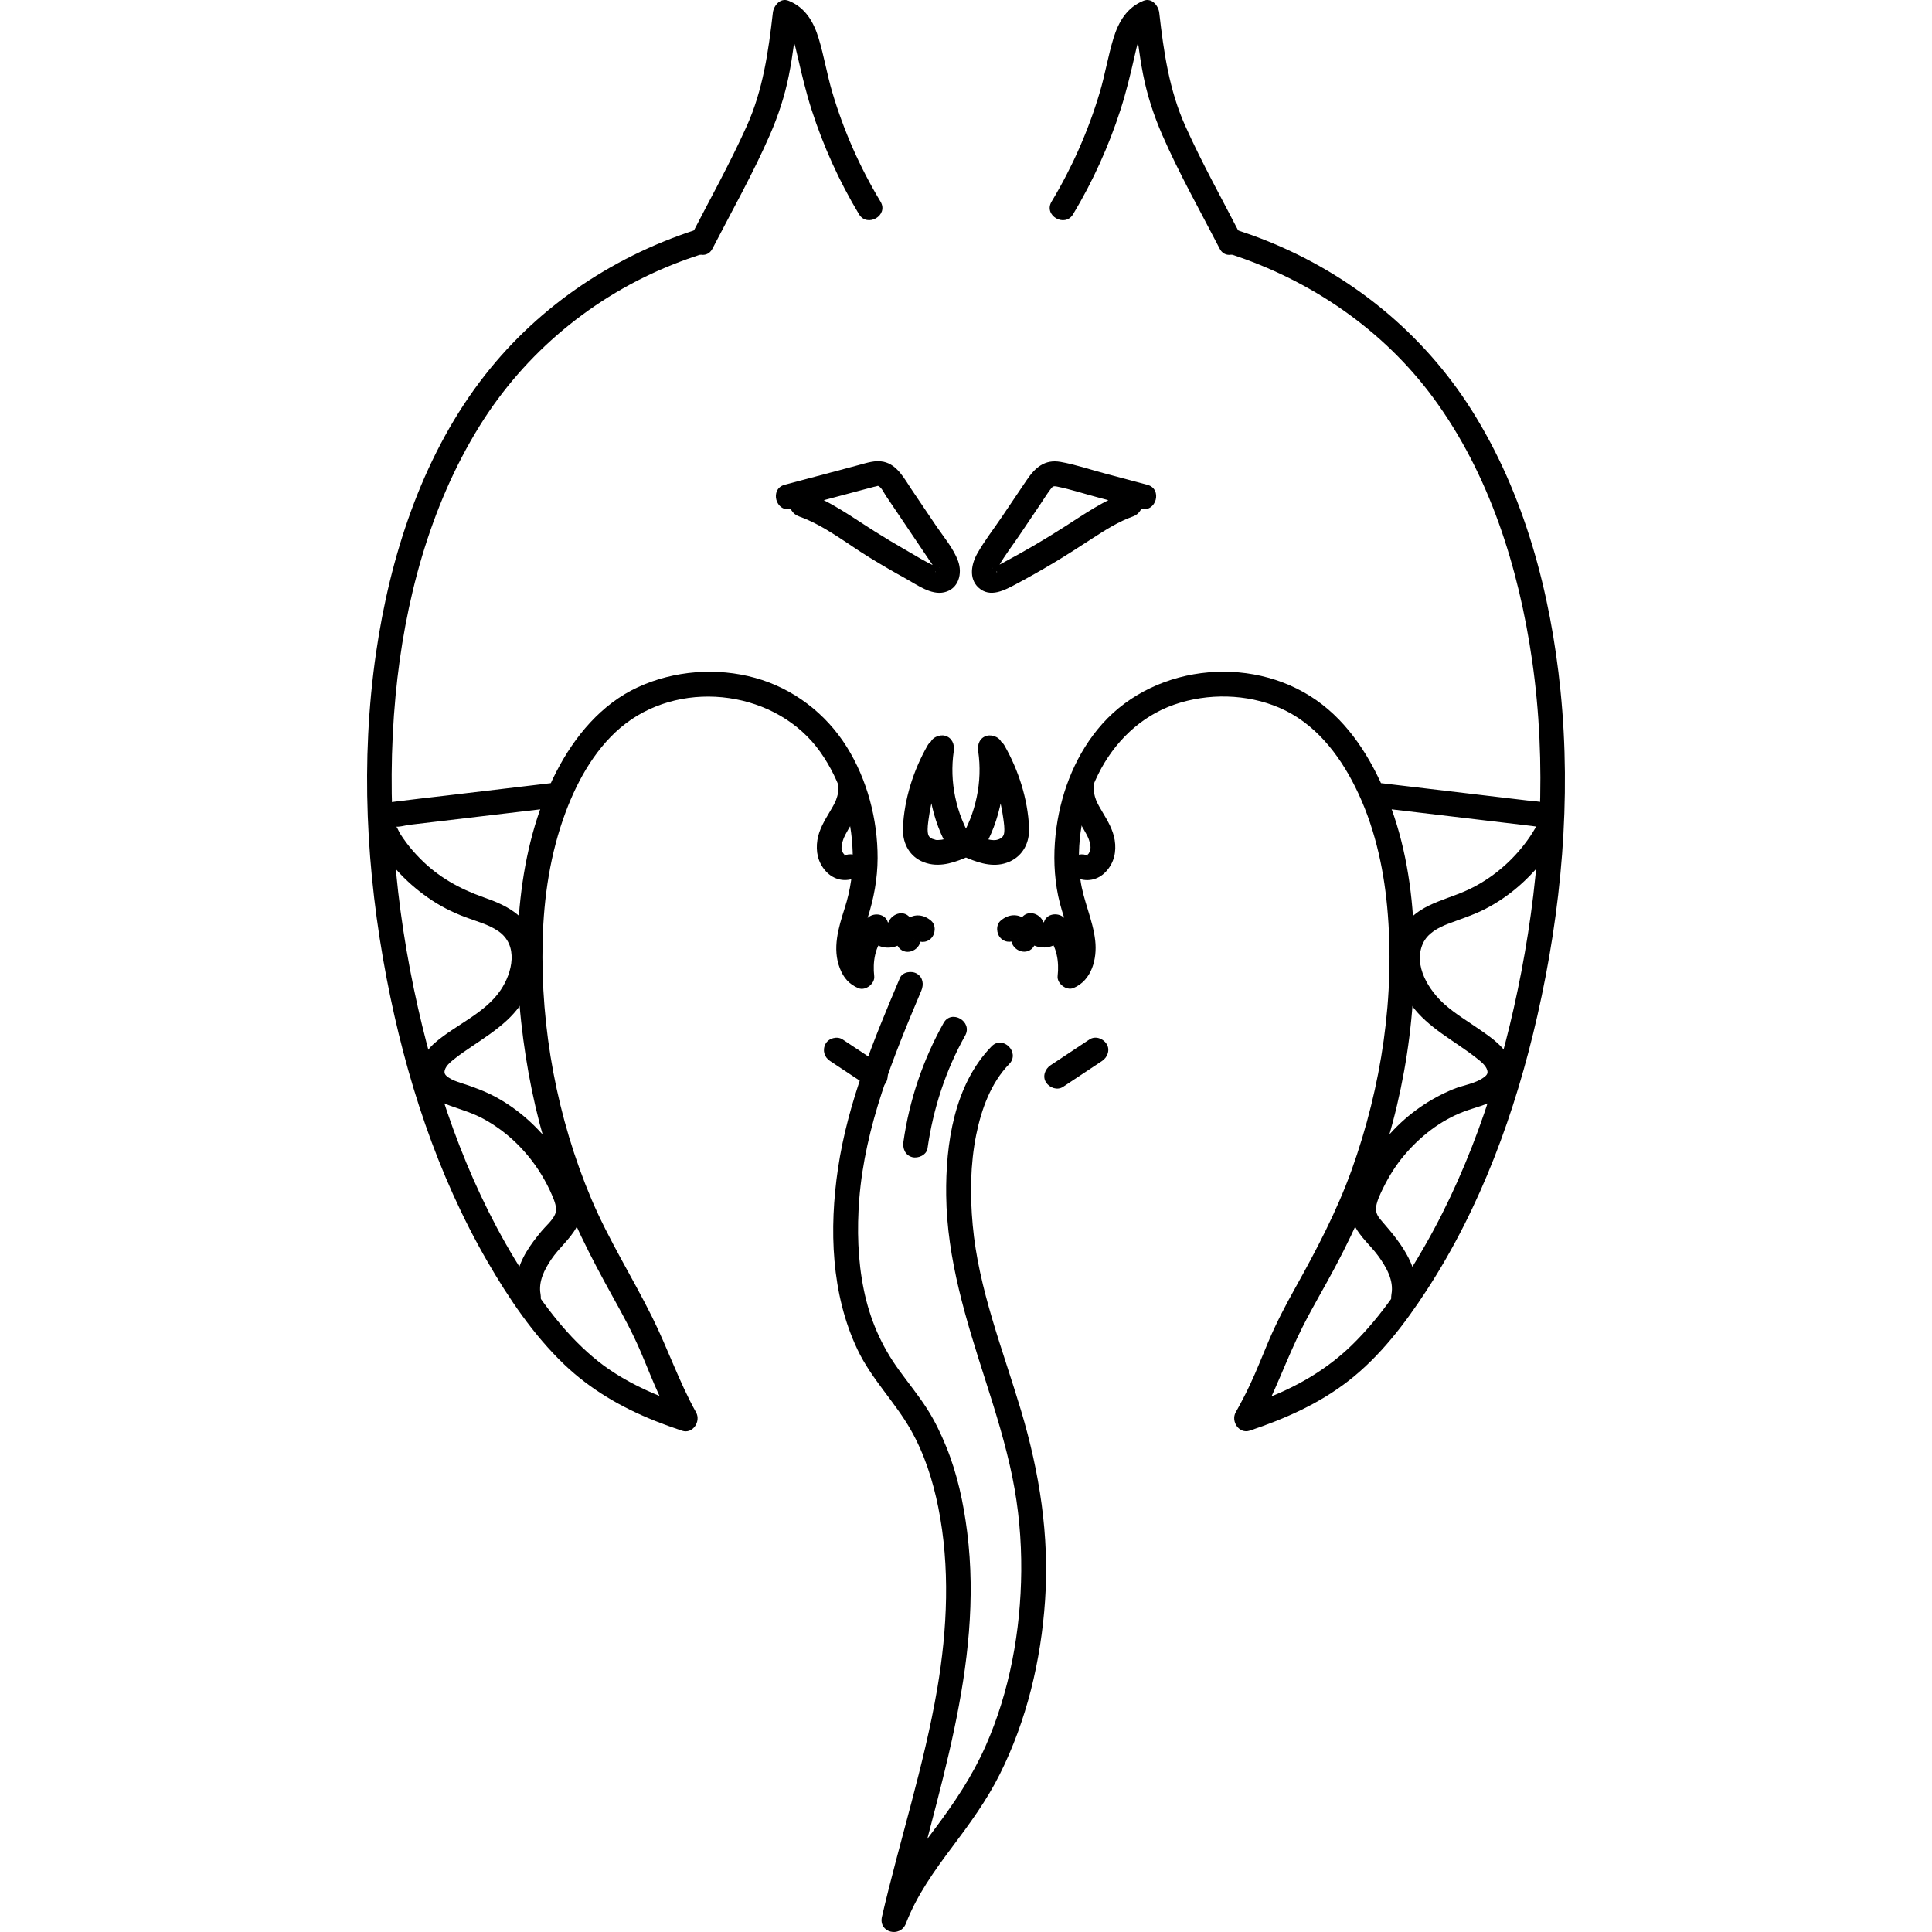 <svg width="200" height="200" viewBox="0 0 200 200" fill="none" xmlns="http://www.w3.org/2000/svg">
<g clip-path="url(#clip0_501_29339)">
<path d="M71.972 23.808C63.088 26.698 55.266 32.067 49.642 39.562C43.596 47.624 40.371 57.685 38.932 67.564C37.301 78.771 37.9 90.214 40.031 101.312C41.986 111.486 45.242 121.577 50.447 130.574C52.656 134.389 55.204 138.183 58.403 141.244C61.117 143.84 64.316 145.693 67.788 147.082C68.716 147.453 69.656 147.789 70.605 148.109C71.709 148.481 72.581 147.149 72.06 146.215C70.29 143.035 69.134 139.613 67.52 136.366C65.482 132.252 63.026 128.381 61.225 124.138C57.686 115.775 55.942 106.464 56.174 97.389C56.288 92.862 56.964 88.33 58.553 84.077C59.837 80.639 61.819 77.145 64.785 74.889C70.894 70.238 80.469 71.56 84.922 77.852C87.042 80.851 88.167 84.572 88.27 88.232C88.327 90.219 88.048 92.129 87.44 94.024C86.8 96.026 86.139 98.184 86.944 100.244C87.321 101.214 87.899 101.895 88.869 102.298C89.596 102.597 90.592 101.828 90.499 101.054C90.334 99.598 90.561 97.936 91.639 96.858C90.963 96.77 90.288 96.682 89.612 96.594C90.061 97.523 91.01 98.153 92.057 98.096C93.249 98.034 94.023 97.203 94.451 96.161C93.667 96.264 92.878 96.367 92.093 96.47C92.367 96.95 92.64 97.425 92.914 97.905C93.584 99.072 95.23 98.483 95.318 97.255C95.313 97.332 95.354 97.162 95.364 97.167C95.359 97.193 95.344 97.219 95.313 97.234C95.055 97.374 94.802 97.343 94.559 97.141C95.091 97.591 95.86 97.663 96.386 97.141C96.845 96.682 96.922 95.768 96.386 95.314C94.745 93.926 92.867 95.386 92.738 97.255C93.538 97.038 94.343 96.821 95.142 96.605C94.869 96.124 94.596 95.65 94.322 95.17C93.719 94.117 92.362 94.509 91.964 95.479C92.001 95.397 91.841 95.681 91.908 95.531C91.928 95.526 91.949 95.521 91.969 95.51C91.815 95.552 91.799 95.557 91.928 95.526C92.031 95.552 92.042 95.546 91.949 95.526C91.866 95.505 91.866 95.5 91.949 95.521C91.99 95.712 91.866 95.34 91.841 95.293C91.474 94.535 90.365 94.483 89.813 95.03C88.281 96.568 87.672 98.933 87.919 101.054C88.461 100.641 89.008 100.223 89.55 99.81C89.736 99.887 89.565 99.769 89.565 99.764C89.514 99.635 89.421 99.521 89.364 99.392C89.209 99.01 89.147 98.587 89.137 98.174C89.116 97.095 89.488 96.047 89.813 95.03C90.463 93.017 90.84 90.958 90.85 88.836C90.86 84.836 89.777 80.701 87.646 77.299C85.484 73.851 82.11 71.265 78.179 70.176C74.201 69.072 69.784 69.412 66.039 71.136C62.252 72.876 59.476 76.236 57.598 79.88C55.493 83.974 54.384 88.475 53.878 93.033C53.342 97.864 53.528 102.757 54.167 107.568C54.791 112.281 55.844 116.932 57.418 121.417C58.996 125.918 61.153 130.141 63.464 134.301C64.491 136.149 65.497 137.997 66.328 139.943C66.988 141.486 67.592 143.066 68.309 144.594C68.778 145.59 69.284 146.56 69.821 147.52C70.306 146.891 70.791 146.256 71.275 145.626C67.968 144.516 64.63 143.076 61.932 140.929C58.816 138.451 56.406 135.241 54.265 131.911C48.879 123.544 45.464 114.02 43.276 104.347C40.882 93.781 39.928 82.823 40.949 72.024C41.867 62.335 44.463 52.476 49.617 44.145C54.322 36.537 61.416 30.642 69.733 27.349C70.687 26.972 71.657 26.626 72.638 26.306C74.232 25.785 73.556 23.292 71.972 23.808Z" fill="black"/>
<path d="M93.156 101.245C90.463 107.62 87.769 114.082 86.748 120.973C85.825 127.198 86.031 133.955 88.776 139.726C90.21 142.746 92.624 145.11 94.27 147.995C95.689 150.483 96.566 153.24 97.129 156.037C98.367 162.195 98.073 168.648 97.025 174.806C95.663 182.801 93.13 190.528 91.299 198.421C90.917 200.067 93.197 200.635 93.785 199.107C94.9 196.206 96.721 193.667 98.573 191.199C100.374 188.794 102.138 186.389 103.485 183.694C106.286 178.104 107.762 171.894 108.185 165.674C108.644 158.974 107.612 152.434 105.698 146.024C103.81 139.7 101.292 133.439 100.694 126.811C100.41 123.704 100.441 120.519 101.06 117.458C101.602 114.8 102.577 112.1 104.475 110.144C105.636 108.952 103.81 107.124 102.649 108.317C98.779 112.291 97.882 118.423 97.949 123.745C98.031 130.373 100.013 136.645 102.014 142.895C103.072 146.199 104.104 149.513 104.8 152.915C105.45 156.115 105.745 159.367 105.719 162.629C105.667 168.802 104.527 175.11 102.02 180.768C100.647 183.865 98.8 186.621 96.772 189.321C94.621 192.185 92.588 195.055 91.293 198.421C92.124 198.648 92.95 198.88 93.78 199.107C96.876 185.769 101.875 172.503 100.121 158.587C99.739 155.573 99.105 152.584 97.954 149.766C97.402 148.408 96.767 147.087 95.978 145.853C95.08 144.444 94.017 143.154 93.042 141.801C91.216 139.282 90.045 136.562 89.421 133.511C88.791 130.435 88.709 127.255 88.951 124.132C89.544 116.581 92.454 109.463 95.374 102.556C95.643 101.916 95.565 101.173 94.91 100.791C94.379 100.466 93.424 100.6 93.156 101.245Z" fill="black"/>
<path d="M73.757 25.733C75.769 21.826 77.962 17.954 79.716 13.923C80.573 11.951 81.233 9.938 81.656 7.832C82.089 5.685 82.332 3.501 82.579 1.323C82.038 1.736 81.491 2.154 80.949 2.567C81.966 2.975 82.322 4.792 82.559 5.798C82.992 7.672 83.431 9.535 84.019 11.368C85.237 15.141 86.882 18.78 88.925 22.177C89.782 23.596 92.011 22.301 91.154 20.876C89.018 17.33 87.341 13.536 86.165 9.572C85.613 7.724 85.309 5.809 84.746 3.966C84.225 2.252 83.359 0.766 81.635 0.079C80.774 -0.267 80.088 0.59 80.005 1.323C79.546 5.354 78.978 9.334 77.296 13.066C75.558 16.932 73.473 20.664 71.533 24.432C70.77 25.904 72.993 27.215 73.757 25.733Z" fill="black"/>
<path d="M81.919 52.672C84.478 51.991 87.037 51.31 89.591 50.628C89.875 50.551 90.159 50.474 90.447 50.401C90.535 50.381 90.938 50.303 90.865 50.283C91.237 50.396 91.51 51.031 91.706 51.32C92.444 52.414 93.182 53.509 93.92 54.603C94.657 55.697 95.395 56.792 96.133 57.886C96.365 58.232 96.68 58.603 96.778 59.022C96.881 59.445 96.799 59.063 96.809 59.089C96.943 59.378 96.726 59.151 96.876 59.022C96.886 59.011 97.294 58.691 97.304 58.805C97.304 58.81 97.025 58.712 96.995 58.696C95.865 58.216 94.781 57.519 93.718 56.91C92.661 56.306 91.619 55.682 90.587 55.031C88.249 53.565 86.021 51.903 83.4 50.964C82.745 50.732 81.986 51.227 81.811 51.867C81.615 52.585 82.053 53.22 82.714 53.457C85.36 54.402 87.636 56.255 90.009 57.71C91.252 58.474 92.511 59.207 93.791 59.909C94.926 60.534 96.376 61.623 97.743 61.313C99.234 60.973 99.652 59.383 99.182 58.082C98.702 56.771 97.707 55.609 96.927 54.464C96.071 53.194 95.215 51.924 94.353 50.649C93.61 49.544 92.883 48.104 91.464 47.8C90.602 47.614 89.725 47.919 88.9 48.14C88.074 48.362 87.249 48.579 86.423 48.801C84.69 49.261 82.956 49.725 81.223 50.184C79.633 50.608 80.309 53.101 81.919 52.672Z" fill="black"/>
<path d="M101.262 77.754C101.731 80.907 101.024 84.221 99.368 86.936C98.888 87.721 99.399 88.521 100.137 88.831C101.535 89.414 103.021 89.843 104.481 89.208C105.92 88.583 106.596 87.2 106.529 85.667C106.395 82.709 105.441 79.741 103.986 77.181C103.165 75.735 100.937 77.036 101.757 78.481C102.845 80.402 103.578 82.534 103.862 84.732C103.924 85.207 104.011 85.729 103.95 86.209C103.929 86.384 103.882 86.487 103.774 86.642C103.852 86.529 103.635 86.761 103.702 86.709C103.717 86.699 103.568 86.797 103.532 86.818C103.279 86.962 102.974 87.009 102.567 86.947C101.968 86.854 101.38 86.585 100.823 86.348C101.081 86.978 101.339 87.613 101.592 88.242C103.635 84.898 104.316 80.928 103.743 77.072C103.64 76.381 102.768 76.004 102.154 76.169C101.421 76.37 101.158 77.062 101.262 77.754Z" fill="black"/>
<path d="M55.958 133.981C55.715 132.67 56.36 131.416 57.072 130.363C57.846 129.211 59.002 128.282 59.667 127.069C60.524 125.51 60.049 123.905 59.378 122.388C58.821 121.123 58.12 119.92 57.294 118.816C55.7 116.689 53.703 114.862 51.366 113.587C50.205 112.957 48.982 112.513 47.729 112.11C47.28 111.966 46.826 111.811 46.434 111.543C46.129 111.331 45.944 111.15 46.041 110.784C46.186 110.257 46.769 109.834 47.171 109.514C47.708 109.091 48.281 108.709 48.843 108.327C50.097 107.48 51.371 106.649 52.486 105.617C54.436 103.815 55.834 101.106 55.514 98.396C55.349 96.997 54.745 95.68 53.662 94.751C52.609 93.848 51.34 93.337 50.045 92.883C47.563 92.005 45.371 90.787 43.508 88.898C42.987 88.371 42.492 87.814 42.053 87.22C41.826 86.916 41.615 86.606 41.408 86.286C41.295 86.105 41.053 85.481 40.882 85.393C40.8 85.352 40.65 85.311 40.727 85.589C40.748 85.662 40.96 85.579 40.877 85.563C41.31 85.646 41.971 85.434 42.404 85.383C43.338 85.274 44.272 85.161 45.206 85.052C49.111 84.588 53.017 84.128 56.922 83.664C57.614 83.581 58.212 83.127 58.212 82.373C58.212 81.739 57.619 81 56.922 81.083C53.357 81.506 49.792 81.93 46.222 82.353C44.437 82.564 42.652 82.76 40.872 82.988C40.119 83.081 39.391 83.23 38.844 83.808C38.205 84.49 38.148 85.445 38.468 86.281C38.999 87.664 40.077 88.955 41.053 90.054C42.022 91.143 43.127 92.103 44.324 92.94C45.5 93.766 46.779 94.416 48.126 94.927C49.292 95.371 50.546 95.675 51.588 96.393C53.698 97.848 53.058 100.672 51.825 102.494C50.19 104.915 47.177 106.076 45.02 107.95C43.875 108.946 43.049 110.459 43.606 111.992C44.096 113.329 45.361 114.02 46.63 114.475C47.801 114.893 48.946 115.223 50.045 115.822C51.18 116.441 52.227 117.195 53.177 118.077C54.291 119.115 55.251 120.287 56.04 121.588C56.453 122.264 56.825 122.971 57.134 123.699C57.392 124.308 57.743 125.092 57.444 125.743C57.15 126.383 56.499 126.914 56.056 127.451C55.488 128.133 54.941 128.84 54.487 129.604C53.559 131.168 53.12 132.871 53.456 134.673C53.584 135.359 54.41 135.746 55.044 135.576C55.772 135.369 56.082 134.667 55.958 133.981Z" fill="black"/>
<path d="M97.681 105.896C95.55 109.7 94.137 113.881 93.523 118.196C93.425 118.883 93.693 119.585 94.425 119.786C95.029 119.951 95.911 119.58 96.015 118.883C96.603 114.779 97.887 110.815 99.915 107.196C100.72 105.746 98.491 104.445 97.681 105.896Z" fill="black"/>
<path d="M91.263 110.278C89.916 109.385 88.569 108.492 87.223 107.599C86.66 107.227 85.773 107.47 85.458 108.064C85.118 108.709 85.319 109.432 85.923 109.829C87.269 110.722 88.616 111.615 89.962 112.508C90.525 112.88 91.412 112.637 91.727 112.043C92.067 111.398 91.861 110.676 91.263 110.278Z" fill="black"/>
<path d="M86.758 81.635C86.733 81.486 86.764 81.873 86.764 81.873C86.764 81.914 86.733 82.213 86.748 82.136C86.728 82.265 86.624 82.606 86.547 82.812C86.428 83.132 86.139 83.633 85.907 84.02C85.365 84.928 84.782 85.894 84.617 86.957C84.432 88.144 84.664 89.275 85.484 90.183C86.315 91.102 87.538 91.365 88.647 90.823C89.271 90.519 89.441 89.626 89.111 89.058C88.74 88.418 87.976 88.289 87.347 88.593C87.543 88.495 87.285 88.552 87.429 88.562C87.625 88.573 87.285 88.469 87.471 88.552C87.661 88.635 87.29 88.361 87.563 88.573C87.507 88.531 87.44 88.5 87.383 88.459C87.491 88.537 87.455 88.531 87.388 88.444C87.161 88.154 87.455 88.567 87.331 88.387C87.285 88.32 87.249 88.253 87.207 88.186C87.14 88.072 87.233 88.33 87.171 88.108C87.151 88.031 87.13 87.953 87.109 87.876C87.156 88.062 87.115 87.902 87.115 87.793C87.115 87.7 87.115 87.607 87.125 87.509C87.13 87.416 87.135 87.416 87.125 87.504C87.135 87.458 87.145 87.411 87.156 87.37C87.213 87.169 87.264 86.967 87.341 86.771C87.424 86.56 87.28 86.9 87.378 86.689C87.429 86.58 87.481 86.477 87.532 86.369C87.924 85.615 88.415 84.923 88.76 84.149C89.23 83.106 89.436 82.084 89.245 80.949C89.132 80.262 88.281 79.875 87.656 80.045C86.934 80.252 86.645 80.949 86.758 81.635Z" fill="black"/>
<path d="M127.347 26.296C135.684 29.006 143.181 34.116 148.397 41.213C154.185 49.096 157.219 58.769 158.602 68.364C160.144 79.044 159.515 90.054 157.482 100.626C155.594 110.449 152.514 120.184 147.54 128.897C145.425 132.598 143.016 136.257 139.946 139.246C137.521 141.605 134.611 143.365 131.443 144.62C130.54 144.981 129.627 145.306 128.704 145.611C129.189 146.24 129.674 146.875 130.159 147.505C131.975 144.232 133.156 140.702 134.838 137.372C135.901 135.266 137.118 133.233 138.223 131.147C139.358 129.01 140.41 126.832 141.339 124.597C144.966 115.863 146.735 106.097 146.369 96.646C146.189 91.969 145.446 87.241 143.728 82.874C142.252 79.122 140.116 75.457 136.897 72.948C130.195 67.724 119.778 68.586 114.108 74.935C111.466 77.893 109.913 81.749 109.367 85.651C109.072 87.762 109.062 89.863 109.397 91.975C109.563 93.017 109.841 94.019 110.166 95.02C110.496 96.037 110.868 97.079 110.842 98.163C110.832 98.576 110.77 98.995 110.615 99.382C110.564 99.511 110.471 99.624 110.414 99.753C110.419 99.743 110.238 99.877 110.429 99.8C110.971 100.213 111.518 100.631 112.06 101.044C112.302 98.922 111.699 96.558 110.166 95.02C109.619 94.473 108.505 94.519 108.139 95.283C108.118 95.325 107.984 95.706 108.03 95.51C108.051 95.505 108.072 95.5 108.097 95.495C107.943 95.536 107.927 95.541 108.056 95.516C108.159 95.541 108.17 95.541 108.077 95.516C107.994 95.49 107.994 95.495 108.077 95.516C108.144 95.665 107.984 95.381 108.02 95.464C107.623 94.493 106.266 94.106 105.662 95.154C105.389 95.634 105.115 96.109 104.842 96.589C105.642 96.806 106.446 97.023 107.246 97.24C107.117 95.371 105.239 93.91 103.598 95.299C103.067 95.748 103.134 96.661 103.598 97.126C104.125 97.652 104.888 97.575 105.425 97.126C105.182 97.327 104.93 97.358 104.672 97.219C104.646 97.203 104.63 97.177 104.62 97.152C104.646 97.141 104.672 97.317 104.666 97.24C104.749 98.463 106.4 99.062 107.071 97.89C107.344 97.41 107.618 96.935 107.891 96.455C107.107 96.352 106.317 96.248 105.533 96.145C105.961 97.188 106.735 98.019 107.927 98.081C108.969 98.138 109.924 97.503 110.373 96.579C109.697 96.666 109.021 96.754 108.345 96.842C109.423 97.921 109.65 99.583 109.485 101.039C109.398 101.813 110.393 102.582 111.116 102.283C113.014 101.498 113.592 99.258 113.375 97.363C113.133 95.201 112.132 93.224 111.843 91.066C111.353 87.396 112.049 83.457 113.69 80.144C115.326 76.84 118.06 74.151 121.579 72.933C125.041 71.74 129.054 71.812 132.434 73.263C136.066 74.822 138.563 77.996 140.286 81.45C142.211 85.295 143.201 89.6 143.599 93.864C144.455 103.021 143.016 112.513 139.91 121.149C138.372 125.428 136.252 129.434 134.044 133.398C133.048 135.179 132.109 136.98 131.314 138.859C130.675 140.366 130.091 141.884 129.39 143.365C128.936 144.33 128.441 145.275 127.919 146.204C127.398 147.138 128.27 148.47 129.374 148.099C133.037 146.87 136.551 145.316 139.616 142.932C142.887 140.382 145.435 137.027 147.685 133.573C153.293 124.974 156.884 115.11 159.149 105.137C161.646 94.163 162.673 82.74 161.543 71.518C160.526 61.406 157.818 51.134 152.354 42.473C147.293 34.446 139.796 28.376 131.005 24.876C130.019 24.484 129.018 24.128 128.012 23.798C126.454 23.292 125.773 25.785 127.347 26.296Z" fill="black"/>
<path d="M128.477 24.432C126.537 20.664 124.452 16.932 122.714 13.066C121.032 9.334 120.464 5.354 120.005 1.323C119.923 0.59 119.231 -0.267 118.375 0.079C116.657 0.766 115.79 2.252 115.264 3.966C114.701 5.809 114.397 7.724 113.845 9.572C112.663 13.541 110.987 17.33 108.856 20.876C107.999 22.301 110.228 23.601 111.085 22.177C113.128 18.78 114.774 15.141 115.991 11.368C116.574 9.561 117.013 7.734 117.436 5.886C117.668 4.859 118.024 2.98 119.066 2.567C118.524 2.154 117.977 1.736 117.436 1.323C117.678 3.46 117.921 5.602 118.333 7.713C118.757 9.866 119.427 11.915 120.299 13.928C122.053 17.959 124.246 21.831 126.258 25.738C127.011 27.209 129.24 25.909 128.477 24.432Z" fill="black"/>
<path d="M118.772 50.185C117.286 49.787 115.8 49.395 114.314 48.997C112.823 48.6 111.307 48.084 109.785 47.815C108.134 47.526 107.148 48.419 106.281 49.699C105.42 50.969 104.569 52.239 103.707 53.514C102.866 54.763 101.906 55.986 101.169 57.297C100.56 58.376 100.266 59.873 101.282 60.818C102.5 61.948 104.032 61.076 105.239 60.436C106.524 59.749 107.793 59.032 109.047 58.283C110.424 57.463 111.766 56.585 113.112 55.713C114.438 54.851 115.79 53.994 117.281 53.462C117.936 53.23 118.375 52.585 118.184 51.873C118.009 51.238 117.255 50.737 116.595 50.969C114.278 51.8 112.287 53.194 110.228 54.51C108.149 55.847 106.013 57.096 103.831 58.258C103.583 58.392 103.335 58.536 103.078 58.655C103.047 58.67 102.928 58.722 102.866 58.753C102.489 58.944 102.758 58.722 102.845 58.815C102.845 58.815 103.361 59.207 103.176 59.243C103.155 59.249 103.196 59.058 103.181 59.094C103.248 58.949 103.299 58.758 103.392 58.598C104.001 57.504 104.801 56.487 105.502 55.45C106.24 54.355 106.978 53.261 107.716 52.167C108.036 51.692 108.34 51.196 108.681 50.737C108.975 50.339 109.011 50.288 109.434 50.37C110.842 50.654 112.235 51.114 113.618 51.48C115.104 51.878 116.59 52.27 118.076 52.667C119.696 53.096 120.377 50.608 118.772 50.185Z" fill="black"/>
<path d="M96.262 77.067C95.69 80.923 96.371 84.892 98.414 88.237C98.672 87.608 98.93 86.973 99.182 86.343C98.63 86.575 98.058 86.833 97.464 86.931C97.299 86.957 96.964 86.968 96.897 86.957C96.907 86.957 96.479 86.818 96.536 86.849C96.242 86.704 96.102 86.58 96.051 86.209C95.989 85.734 96.076 85.202 96.138 84.732C96.422 82.539 97.15 80.407 98.243 78.481C99.064 77.036 96.835 75.735 96.015 77.181C94.555 79.746 93.61 82.709 93.471 85.667C93.404 87.112 94.013 88.495 95.365 89.141C96.866 89.853 98.403 89.44 99.858 88.831C100.596 88.521 101.107 87.721 100.627 86.936C98.971 84.221 98.264 80.913 98.734 77.754C98.837 77.067 98.563 76.365 97.831 76.164C97.237 75.999 96.365 76.376 96.262 77.067Z" fill="black"/>
<path d="M146.539 134.668C147.148 131.405 145.146 128.814 143.124 126.502C142.696 126.011 142.345 125.583 142.458 124.896C142.572 124.23 142.897 123.575 143.191 122.971C143.779 121.779 144.491 120.633 145.348 119.616C146.999 117.654 149.104 115.997 151.518 115.079C152.684 114.635 153.969 114.402 155.011 113.68C156.234 112.833 156.915 111.378 156.394 109.912C155.857 108.41 154.433 107.455 153.179 106.582C151.972 105.741 150.693 104.982 149.583 104.007C147.927 102.551 146.276 99.96 147.293 97.683C147.778 96.605 148.877 96.026 149.929 95.624C151.229 95.128 152.555 94.715 153.799 94.07C156.394 92.728 158.592 90.715 160.294 88.351C161.28 86.978 162.693 84.686 160.712 83.442C159.948 82.962 158.968 82.967 158.101 82.864C157.126 82.75 156.146 82.632 155.171 82.518C151.136 82.038 147.107 81.563 143.072 81.083C142.381 81.001 141.783 81.733 141.783 82.374C141.783 83.137 142.376 83.581 143.072 83.664C146.555 84.077 150.032 84.49 153.515 84.903C155.212 85.104 156.91 85.305 158.607 85.507C158.659 85.512 159.262 85.605 159.267 85.594C159.35 85.316 159.19 85.357 159.113 85.398C159.097 85.403 158.906 85.775 158.963 85.672C158.612 86.291 158.205 86.89 157.766 87.453C156.151 89.528 154.015 91.236 151.601 92.279C149.207 93.311 146.328 93.807 145.059 96.393C143.857 98.855 144.538 101.885 146.101 104.027C147.855 106.438 150.543 107.713 152.829 109.519C153.241 109.845 153.809 110.263 153.959 110.789C154.057 111.135 153.897 111.31 153.633 111.507C152.751 112.178 151.482 112.327 150.476 112.735C148 113.747 145.771 115.301 143.965 117.288C142.949 118.408 142.051 119.647 141.323 120.973C140.513 122.455 139.595 124.241 139.92 125.975C140.23 127.611 141.757 128.737 142.685 130.027C143.501 131.158 144.311 132.541 144.042 133.991C143.913 134.678 144.233 135.385 144.945 135.581C145.58 135.741 146.41 135.354 146.539 134.668Z" fill="black"/>
<path d="M110.048 112.508C111.394 111.615 112.741 110.722 114.088 109.829C114.65 109.457 114.944 108.673 114.552 108.064C114.191 107.501 113.391 107.202 112.787 107.599C111.441 108.492 110.094 109.385 108.748 110.278C108.185 110.65 107.891 111.434 108.283 112.043C108.644 112.606 109.449 112.906 110.048 112.508Z" fill="black"/>
<path d="M110.76 80.954C110.574 82.064 110.765 83.065 111.214 84.087C111.565 84.887 112.07 85.6 112.473 86.374C112.658 86.73 112.725 86.874 112.834 87.308C112.849 87.365 112.896 87.618 112.875 87.447C112.885 87.54 112.891 87.633 112.891 87.726C112.891 87.721 112.86 88.088 112.891 87.933C112.916 87.788 112.86 88.031 112.849 88.051C112.824 88.144 112.736 88.289 112.824 88.134C112.787 88.206 112.746 88.273 112.705 88.34C112.591 88.537 112.746 88.315 112.658 88.402C112.643 88.418 112.473 88.588 112.581 88.49C112.7 88.387 112.442 88.573 112.442 88.573C112.524 88.511 112.607 88.531 112.462 88.557C112.571 88.537 112.658 88.573 112.509 88.552C112.87 88.599 112.385 88.464 112.664 88.599C112.039 88.294 111.271 88.428 110.899 89.063C110.569 89.631 110.734 90.524 111.363 90.828C112.452 91.36 113.659 91.123 114.485 90.23C115.331 89.326 115.589 88.165 115.393 86.962C115.223 85.919 114.676 84.98 114.139 84.087C113.897 83.679 113.592 83.163 113.463 82.817C113.381 82.59 113.303 82.353 113.262 82.11C113.293 82.27 113.247 81.883 113.247 81.878C113.247 81.842 113.278 81.475 113.252 81.64C113.365 80.98 113.076 80.221 112.349 80.051C111.725 79.906 110.878 80.242 110.76 80.954Z" fill="black"/>
</g>
<defs>
<clipPath id="clip0_501_29339">
<rect width="200" height="200" fill="white"/>
</clipPath>
</defs>
</svg>
